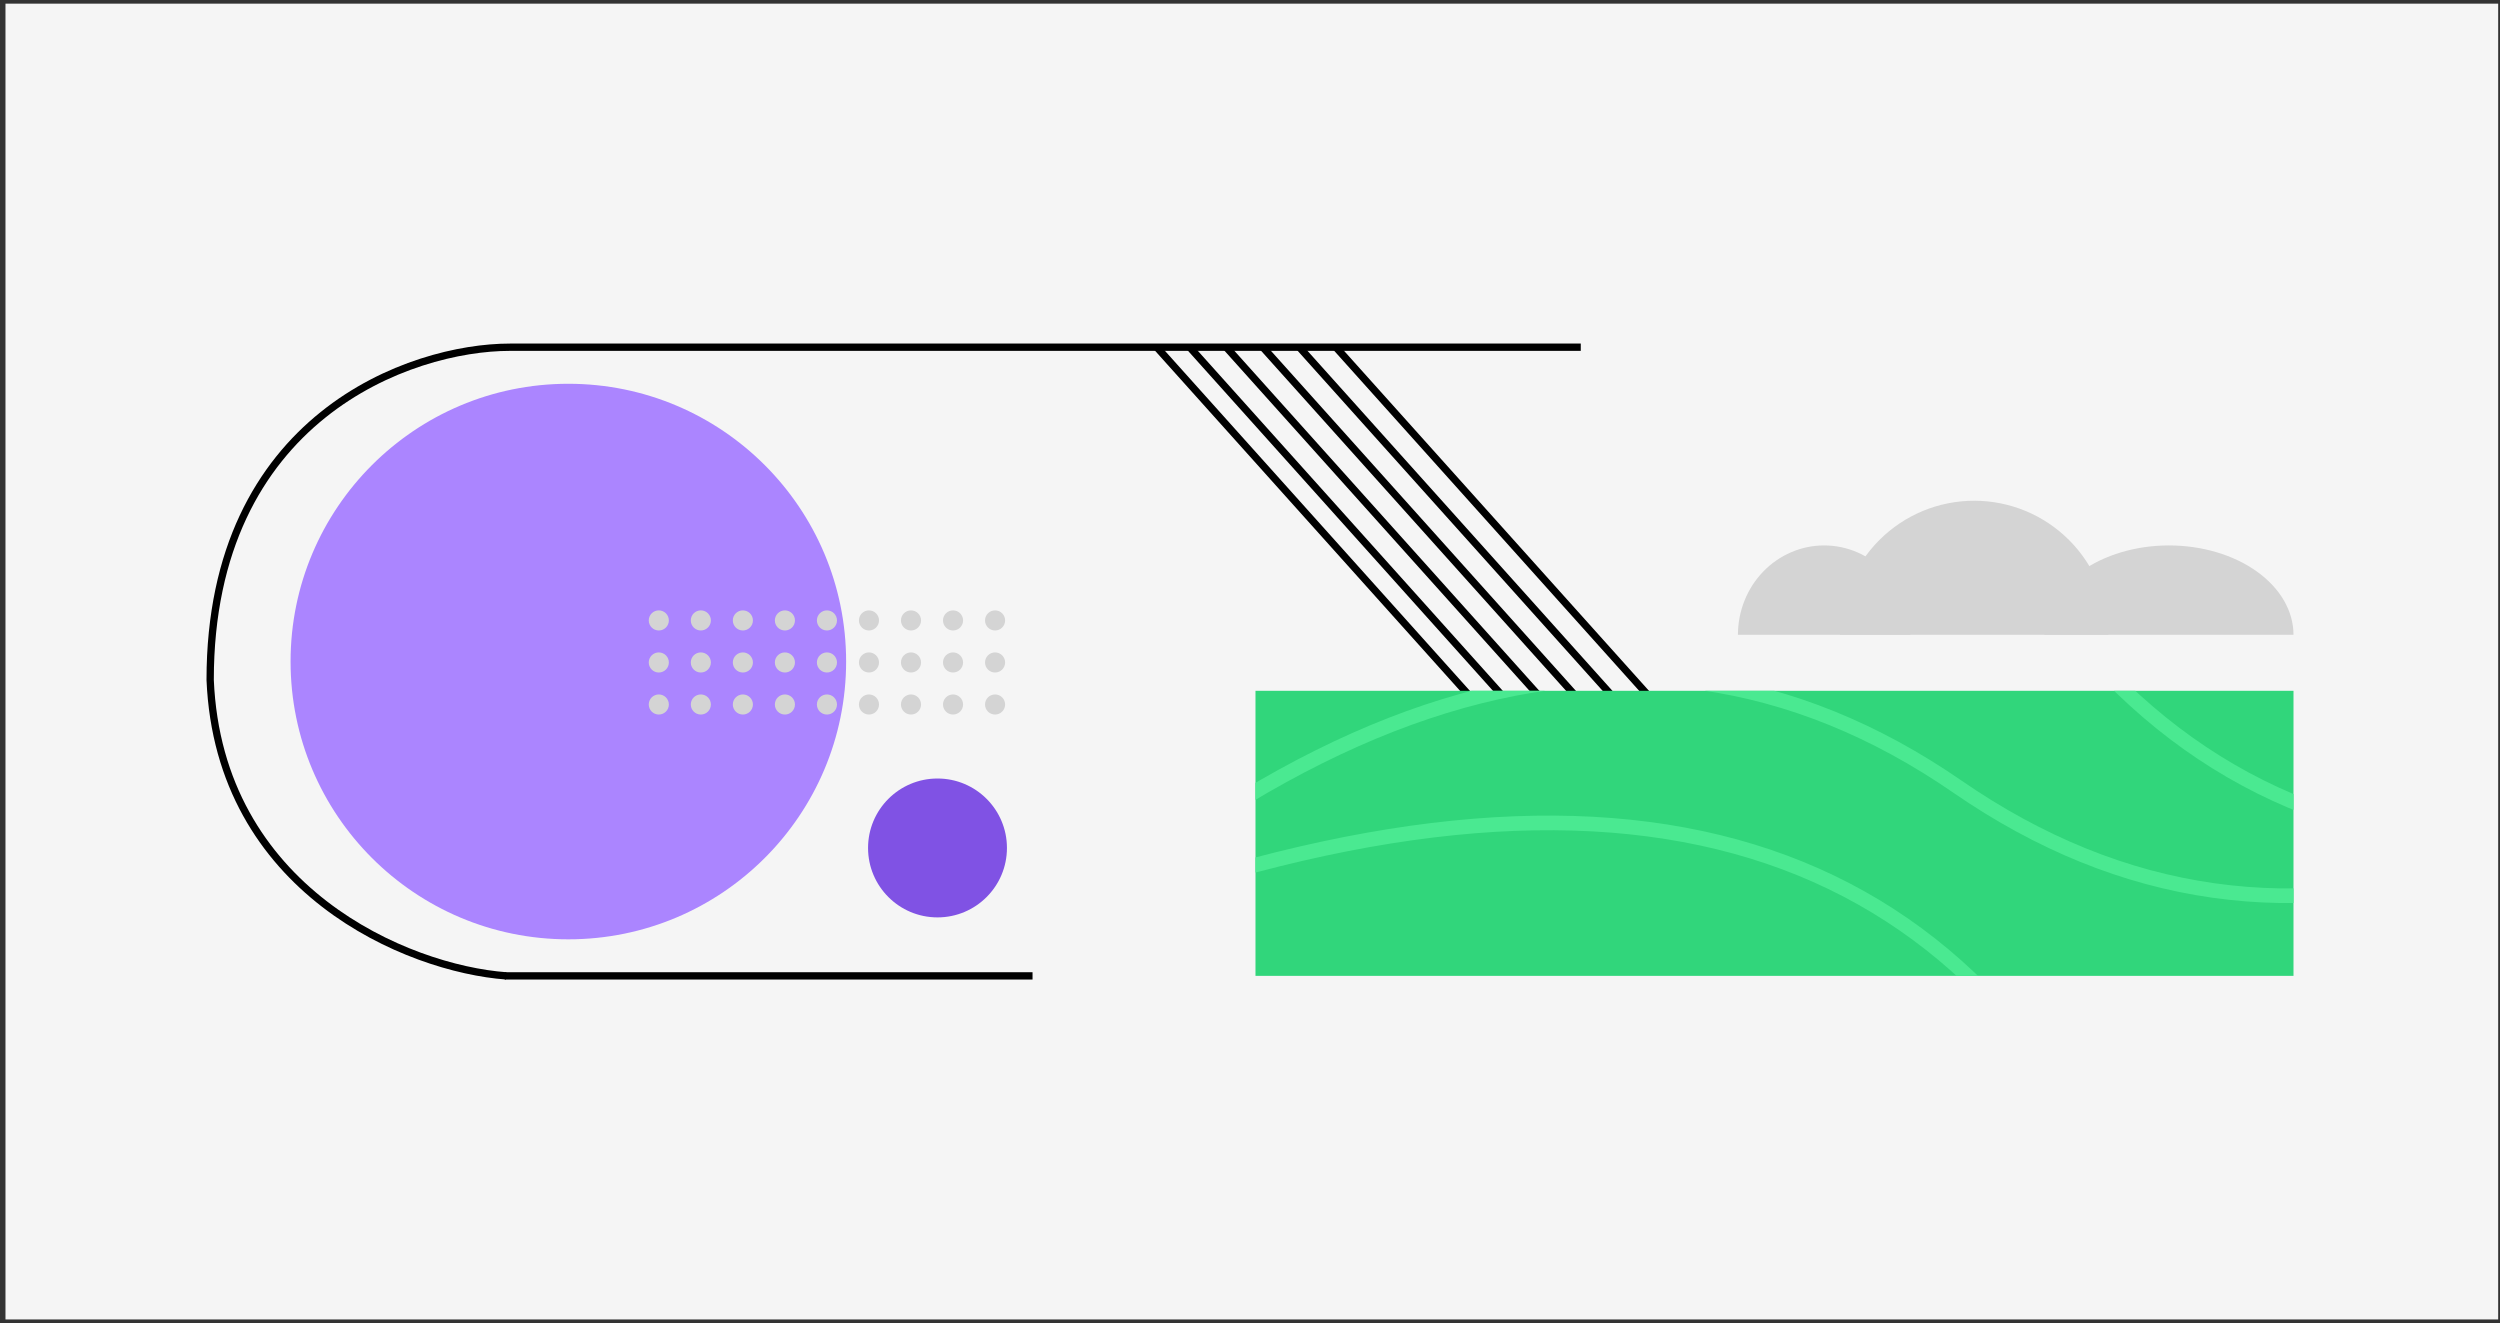 <svg width="342" height="181" viewBox="0 0 342 181" fill="none" xmlns="http://www.w3.org/2000/svg">
<rect x="0" y="0" width="342" height="181" fill="#333333" stroke="none"/>
<rect width="341" height="180" transform="translate(0.75 0.5)" fill="#F5F5F5"/>
<path d="M69.25 133.5C55.75 132.5 29.95 121.8 28.75 93C28.75 57 56.25 47.5 69.75 47.5C89.25 47.5 170.25 47.5 216.25 47.5" stroke="black"/>
<path d="M69.047 133.5H141.251" stroke="black"/>
<path d="M158.25 47.5L201.75 96" stroke="black"/>
<path d="M162.75 47.5L206.25 96" stroke="black"/>
<path d="M167.75 47.5L211.25 96" stroke="black"/>
<path d="M172.75 47.5L216.25 96" stroke="black"/>
<path d="M177.75 47.5L221.25 96" stroke="black"/>
<path d="M182.75 47.5L226.25 96" stroke="black"/>
<circle cx="77.75" cy="90.5" r="38" fill="#AB85FF"/>
<circle cx="128.25" cy="116" r="9.5" fill="#8052E4"/>
<g clip-path="url(#clip0)">
<rect width="142" height="39" transform="translate(171.75 94.5)" fill="#31D67B"/>
<path d="M116.586 83.045C193.089 39.329 247.733 39.329 280.52 83.045C313.307 126.761 367.952 126.761 444.455 83.045" stroke="#4AE991" stroke-width="2"/>
<path d="M112.347 159.709C170.995 93.951 222.808 76.588 267.786 107.62C312.764 138.653 364.577 121.29 423.225 55.532" stroke="#4AE991" stroke-width="2"/>
<path d="M119.818 137.861C199.519 100.292 253.995 104.585 283.246 150.742C312.497 196.899 366.973 201.192 446.674 163.623" stroke="#4AE991" stroke-width="2"/>
</g>
<circle cx="90.125" cy="84.875" r="1.375" fill="#D4D4D4"/>
<circle cx="95.875" cy="84.875" r="1.375" fill="#D4D4D4"/>
<circle cx="101.625" cy="84.875" r="1.375" fill="#D4D4D4"/>
<circle cx="107.375" cy="84.875" r="1.375" fill="#D4D4D4"/>
<circle cx="113.125" cy="84.875" r="1.375" fill="#D4D4D4"/>
<circle cx="118.875" cy="84.875" r="1.375" fill="#D4D4D4"/>
<circle cx="124.625" cy="84.875" r="1.375" fill="#D4D4D4"/>
<circle cx="130.375" cy="84.875" r="1.375" fill="#D4D4D4"/>
<circle cx="136.125" cy="84.875" r="1.375" fill="#D4D4D4"/>
<circle cx="90.125" cy="90.625" r="1.375" fill="#D4D4D4"/>
<circle cx="95.875" cy="90.625" r="1.375" fill="#D4D4D4"/>
<circle cx="90.125" cy="96.375" r="1.375" fill="#D4D4D4"/>
<circle cx="95.875" cy="96.375" r="1.375" fill="#D4D4D4"/>
<circle cx="101.625" cy="96.375" r="1.375" fill="#D4D4D4"/>
<circle cx="107.375" cy="96.375" r="1.375" fill="#D4D4D4"/>
<circle cx="113.125" cy="96.375" r="1.375" fill="#D4D4D4"/>
<circle cx="118.875" cy="96.375" r="1.375" fill="#D4D4D4"/>
<circle cx="124.625" cy="96.375" r="1.375" fill="#D4D4D4"/>
<circle cx="130.375" cy="96.375" r="1.375" fill="#D4D4D4"/>
<circle cx="136.125" cy="96.375" r="1.375" fill="#D4D4D4"/>
<circle cx="101.625" cy="90.625" r="1.375" fill="#D4D4D4"/>
<circle cx="107.375" cy="90.625" r="1.375" fill="#D4D4D4"/>
<circle cx="113.125" cy="90.625" r="1.375" fill="#D4D4D4"/>
<circle cx="118.875" cy="90.625" r="1.375" fill="#D4D4D4"/>
<circle cx="124.625" cy="90.625" r="1.375" fill="#D4D4D4"/>
<circle cx="130.375" cy="90.625" r="1.375" fill="#D4D4D4"/>
<circle cx="136.125" cy="90.625" r="1.375" fill="#D4D4D4"/>
<path d="M288.416 86.845C288.416 81.98 286.483 77.313 283.043 73.873C279.603 70.433 274.937 68.5 270.071 68.5C265.206 68.5 260.54 70.433 257.1 73.873C253.659 77.313 251.727 81.98 251.727 86.845L270.071 86.845H288.416Z" fill="#D4D4D4"/>
<path d="M261.336 86.845C261.336 83.602 260.094 80.491 257.882 78.197C255.67 75.904 252.671 74.615 249.543 74.615C246.415 74.615 243.416 75.904 241.204 78.197C238.992 80.491 237.75 83.602 237.75 86.845L249.543 86.845H261.336Z" fill="#D4D4D4"/>
<path d="M313.749 86.845C313.749 83.602 311.954 80.491 308.759 78.197C305.565 75.904 301.232 74.615 296.714 74.615C292.196 74.615 287.864 75.904 284.669 78.197C281.474 80.491 279.68 83.602 279.68 86.845L296.714 86.845H313.749Z" fill="#D4D4D4"/>
<defs>
<clipPath id="clip0">
<rect width="142" height="39" fill="white" transform="translate(171.75 94.5)"/>
</clipPath>
</defs>
</svg>
